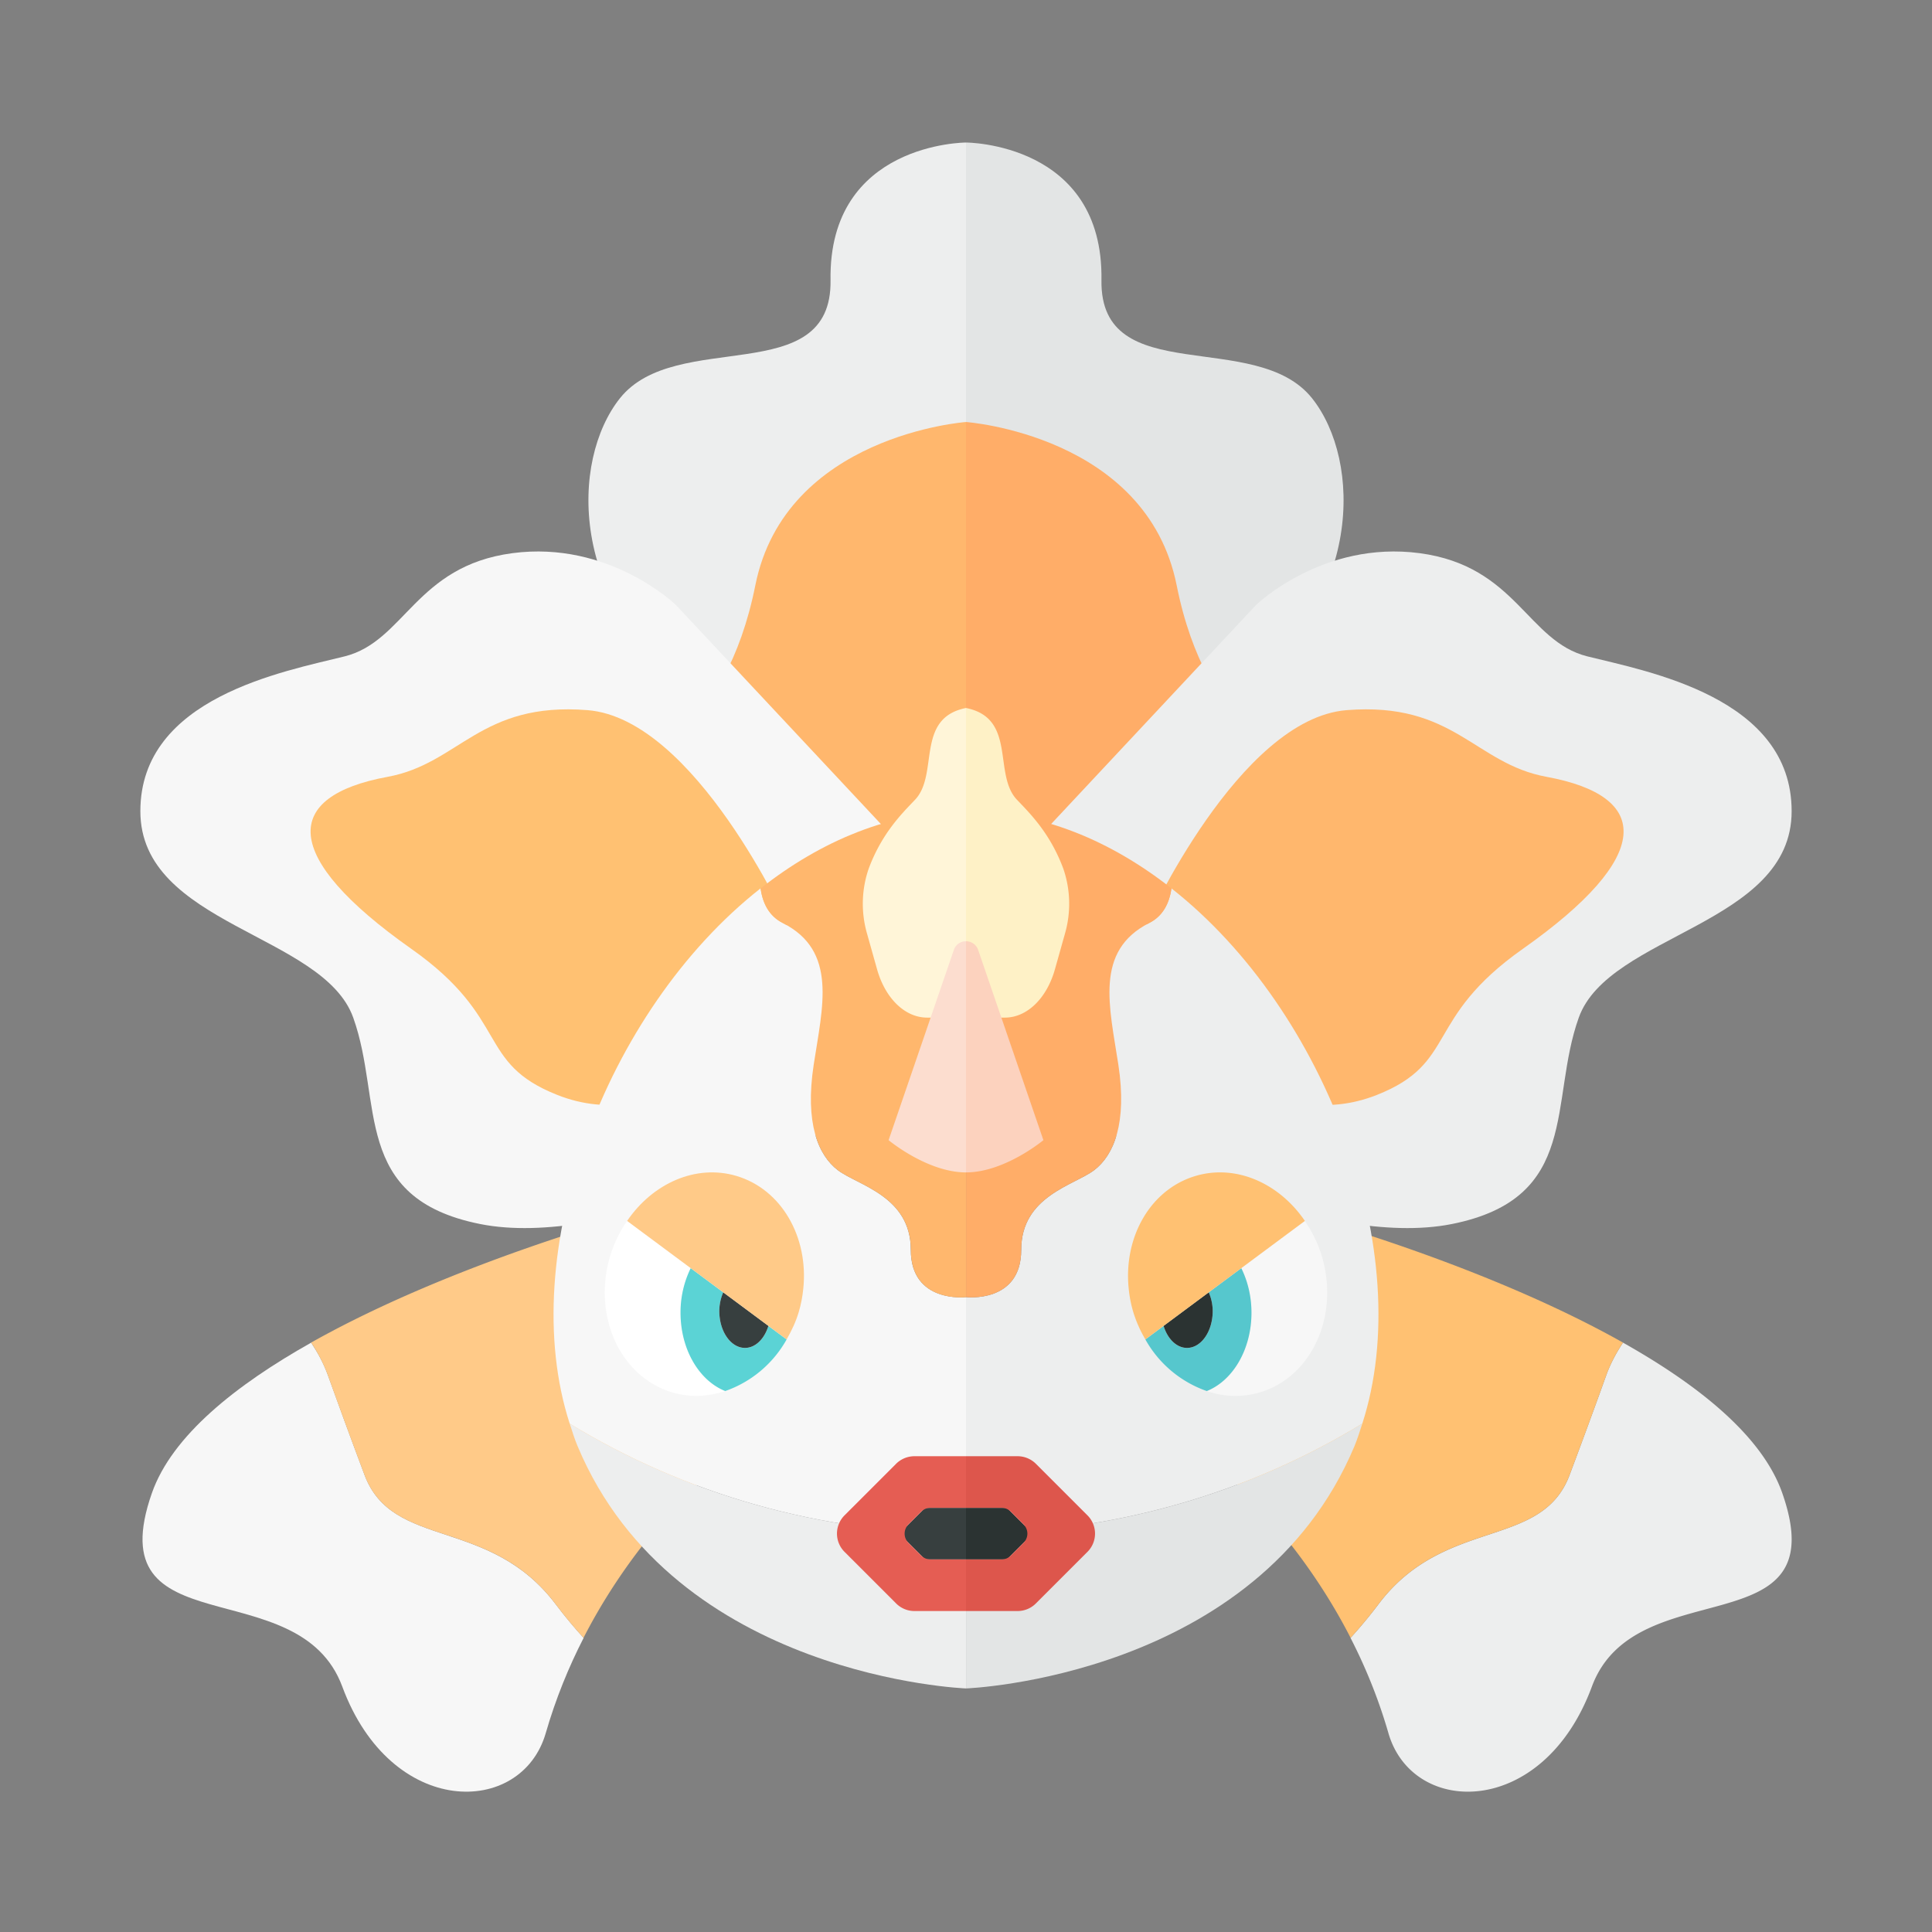 <svg xmlns="http://www.w3.org/2000/svg" width="100%" height="100%" viewBox="-2.72 -2.72 37.44 37.44"><rect x="-2.72" y="-2.72" width="37.44" height="37.44" fill="#808080" stroke="none"/><path fill="#F7F7F7" d="M.224 26.213c.39-1.112 1.632-2.096 3.086-2.914.13.197.243.405.324.63.177.494.43 1.186.712 1.937.546 1.449 2.418.802 3.701 2.5.194.257.372.466.543.655-.286.557-.54 1.173-.734 1.845-.469 1.625-2.997 1.656-3.943-.902-.845-2.282-4.753-.719-3.689-3.751z"/><path fill="#FFCA88" d="M4.345 25.865c-.283-.75-.535-1.443-.712-1.937a3.002 3.002 0 00-.324-.63c2.76-1.554 6.295-2.497 6.295-2.497l2.031 4.5s-1.813 1.31-3.047 3.718a9.41 9.41 0 01-.543-.655c-1.282-1.697-3.154-1.05-3.7-2.499z"/><path fill="#EDEEEE" d="M16 13V.042s-2.667 0-2.625 2.667c.033 2.128-2.999.924-4.083 2.291-.958 1.208-1 3.958 1.458 5.75 2.243 1.635 2.458 4.375 2.458 4.375L16 13z"/><path fill="#FFB76D" d="M16 13.5V5.458s-3.5.25-4.083 3.167c-.583 2.917-2.333 3.458-2.333 3.458l5.042 3.583L16 13.5z"/><path fill="#F7F7F7" d="M10.375 9S9.083 7.75 7.208 8s-2.083 1.708-3.25 2S0 10.792 0 13s3.542 2.375 4.125 4-.042 3.5 2.458 4 6.458-1.542 6.458-1.542l1.583-5.917L10.375 9z"/><path fill="#FFC172" d="M12.542 15.167s-1.792-3.958-3.875-4.125c-2.083-.167-2.481 1.036-3.875 1.292-2.042.375-2.083 1.542.458 3.333 1.928 1.359 1.25 2.208 2.833 2.833 2.023.799 3.583-1.125 3.583-1.125l.876-2.208z"/><path fill="#EDEEEE" d="M31.818 26.213c-.39-1.112-1.632-2.096-3.086-2.914-.13.197-.243.405-.324.63-.177.494-.43 1.186-.712 1.937-.546 1.449-2.418.802-3.701 2.5a9.364 9.364 0 01-.543.655c.286.557.54 1.173.734 1.845.469 1.625 2.997 1.656 3.943-.902.845-2.282 4.753-.719 3.689-3.751z"/><path fill="#FFC172" d="M27.696 25.865c.283-.75.535-1.443.712-1.937.081-.224.194-.433.324-.63-2.76-1.554-6.295-2.497-6.295-2.497l-2.031 4.5s1.813 1.31 3.047 3.718a9.41 9.41 0 00.543-.655c1.283-1.697 3.155-1.05 3.7-2.499z"/><path fill="#E3E5E5" d="M16 13V.042s2.667 0 2.625 2.667c-.033 2.128 2.999.924 4.083 2.291.958 1.208 1 3.958-1.458 5.75-2.243 1.635-2.458 4.375-2.458 4.375L16 13z"/><path fill="#FFAD68" d="M16 13.5V5.458s3.5.25 4.083 3.167c.583 2.917 2.333 3.458 2.333 3.458l-5.042 3.583L16 13.5z"/><path fill="#EDEEEE" d="M21.625 9s1.292-1.25 3.167-1 2.083 1.708 3.25 2c1.166.292 3.958.792 3.958 3s-3.542 2.375-4.125 4 .042 3.5-2.458 4-6.458-1.542-6.458-1.542l-1.583-5.917L21.625 9z"/><path fill="#FFB76D" d="M19.5 15.167s1.792-3.958 3.875-4.125c2.083-.167 2.481 1.036 3.875 1.292 2.042.375 2.083 1.542-.458 3.333-1.928 1.359-1.25 2.208-2.833 2.833-2.023.799-3.583-1.125-3.583-1.125l-.876-2.208z"/><path fill="#EDEEEE" d="M8.474 25.307C10.355 29.791 16 30 16 30v-3c-2.84 0-5.478-.787-7.679-2.131.047.147.093.296.153.438z"/><path fill="#E3E5E5" d="M16.001 30s5.645-.209 7.526-4.693c.059-.142.105-.291.153-.439C21.479 26.213 18.841 27 16.001 27v3z"/><path fill="#F7F7F7" d="M14.93 21.5c0-1.042-1.027-1.25-1.412-1.542-.385-.292-.642-.917-.471-2.042s.471-2.208-.599-2.75c-.263-.133-.388-.378-.43-.67-3.026 2.38-4.758 7.099-3.698 10.372C10.522 26.213 13.16 27 16 27v-4.583s-1.07.125-1.07-.917z"/><path fill="#FFB76D" d="M12.449 15.167c1.07.542.77 1.625.599 2.75s.086 1.75.471 2.042c.385.292 1.412.5 1.412 1.542s1.07.917 1.07.917V13c-1.464 0-2.815.579-3.981 1.496.04.293.166.538.429.671z"/><path fill="#EDEEEE" d="M19.982 14.496c-.042.292-.168.537-.43.67-1.07.542-.77 1.625-.599 2.75s-.086 1.75-.471 2.042c-.385.292-1.412.5-1.412 1.542s-1.07.917-1.07.917V27c2.84 0 5.478-.787 7.68-2.132 1.06-3.274-.672-7.992-3.698-10.372z"/><path fill="#FFAD68" d="M17.07 21.5c0-1.042 1.027-1.25 1.412-1.542.385-.292.642-.917.471-2.042s-.471-2.208.599-2.75c.263-.133.388-.378.43-.67C18.816 13.579 17.465 13 16.001 13v9.417s1.069.125 1.069-.917z"/><path fill="#F7F7F7" d="M21.531 22.719c0-.319-.073-.614-.197-.863l1.232-.915c.139.204.256.432.331.686.342 1.159-.199 2.34-1.209 2.638a1.695 1.695 0 01-1.024-.028c.501-.199.867-.799.867-1.518z"/><path fill="#56C7CD" d="M19.476 23.237l.353-.262c.077.251.251.427.454.427.275 0 .498-.321.498-.716a.945.945 0 00-.077-.361l.631-.469c.123.249.197.544.197.863 0 .719-.366 1.319-.866 1.518a2.189 2.189 0 01-1.19-1z"/><path fill="#2B3332" d="M20.781 22.685c0 .396-.223.716-.498.716-.203 0-.377-.176-.454-.427l.875-.65a.927.927 0 01.077.361z"/><path fill="#FFC172" d="M20.45 20.068c.788-.233 1.623.146 2.117.872l-1.232.915-.631.469-.875.65-.353.262a2.474 2.474 0 01-.235-.531 2.431 2.431 0 01-.088-.453c-.103-.998.419-1.924 1.297-2.184z"/><path fill="#2B3332" d="M16.793 26.5l.5.5-.5.5H16v-1z"/><path fill="#DD564C" d="M18.354 26.646l-1-1A.504.504 0 0017 25.5h-1v1h.689a.25.25 0 01.177.073l.25.25a.25.25 0 010 .354l-.25.25a.249.249 0 01-.177.073H16v1h1a.5.5 0 00.353-.146l1-1a.5.5 0 00.001-.708z"/><path fill="#FFF" d="M10.469 22.719c0-.319.073-.614.197-.863l-1.233-.916a2.45 2.45 0 00-.331.686c-.342 1.159.199 2.34 1.209 2.638.343.101.695.082 1.024-.028-.5-.198-.866-.798-.866-1.517z"/><path fill="#5BD3D5" d="M12.524 23.237l-.353-.262c-.077.251-.251.427-.454.427-.275 0-.498-.321-.498-.716 0-.134.033-.253.077-.361l-.631-.469a1.95 1.95 0 00-.197.863c0 .719.366 1.319.866 1.518a2.189 2.189 0 001.19-1z"/><path fill="#373F3F" d="M11.219 22.685c0 .396.223.716.498.716.203 0 .377-.176.454-.427l-.875-.65a.927.927 0 00-.077.361z"/><path fill="#FFCA88" d="M11.55 20.068c-.788-.233-1.623.146-2.117.872l1.232.915.631.469.875.65.353.262c.094-.164.178-.338.235-.531.045-.151.073-.303.088-.453.103-.998-.419-1.924-1.297-2.184z"/><path fill="#FFF5D8" d="M16 11v6h-.755c-.426 0-.81-.371-.969-.938l-.196-.697a2.09 2.09 0 01.033-1.248c.255-.688.644-1.071.898-1.337.471-.494 0-1.582.989-1.78z"/><path fill="#373F3F" d="M15.207 26.5l-.5.5.5.5H16v-1z"/><path fill="#E55D53" d="M15 25.5a.504.504 0 00-.354.146l-1 1a.5.5 0 000 .707l1 1A.5.5 0 0015 28.5h1v-1h-.689a.25.25 0 01-.177-.073l-.25-.25a.25.25 0 010-.354l.25-.25a.249.249 0 01.177-.073H16v-1h-1z"/><path fill="#FEF1C6" d="M16 11v6h.755c.426 0 .81-.371.969-.938l.196-.697a2.09 2.09 0 00-.033-1.248c-.255-.688-.644-1.071-.898-1.337-.471-.494 0-1.582-.989-1.78z"/><path fill="#FCD2BE" d="M16.236 15.69a.246.246 0 00-.236-.169V20c.75 0 1.5-.625 1.5-.625l-1.264-3.685z"/><path fill="#FCDDCF" d="M15.764 15.69L14.5 19.375S15.25 20 16 20v-4.479a.244.244 0 00-.236.169z"/></svg>
